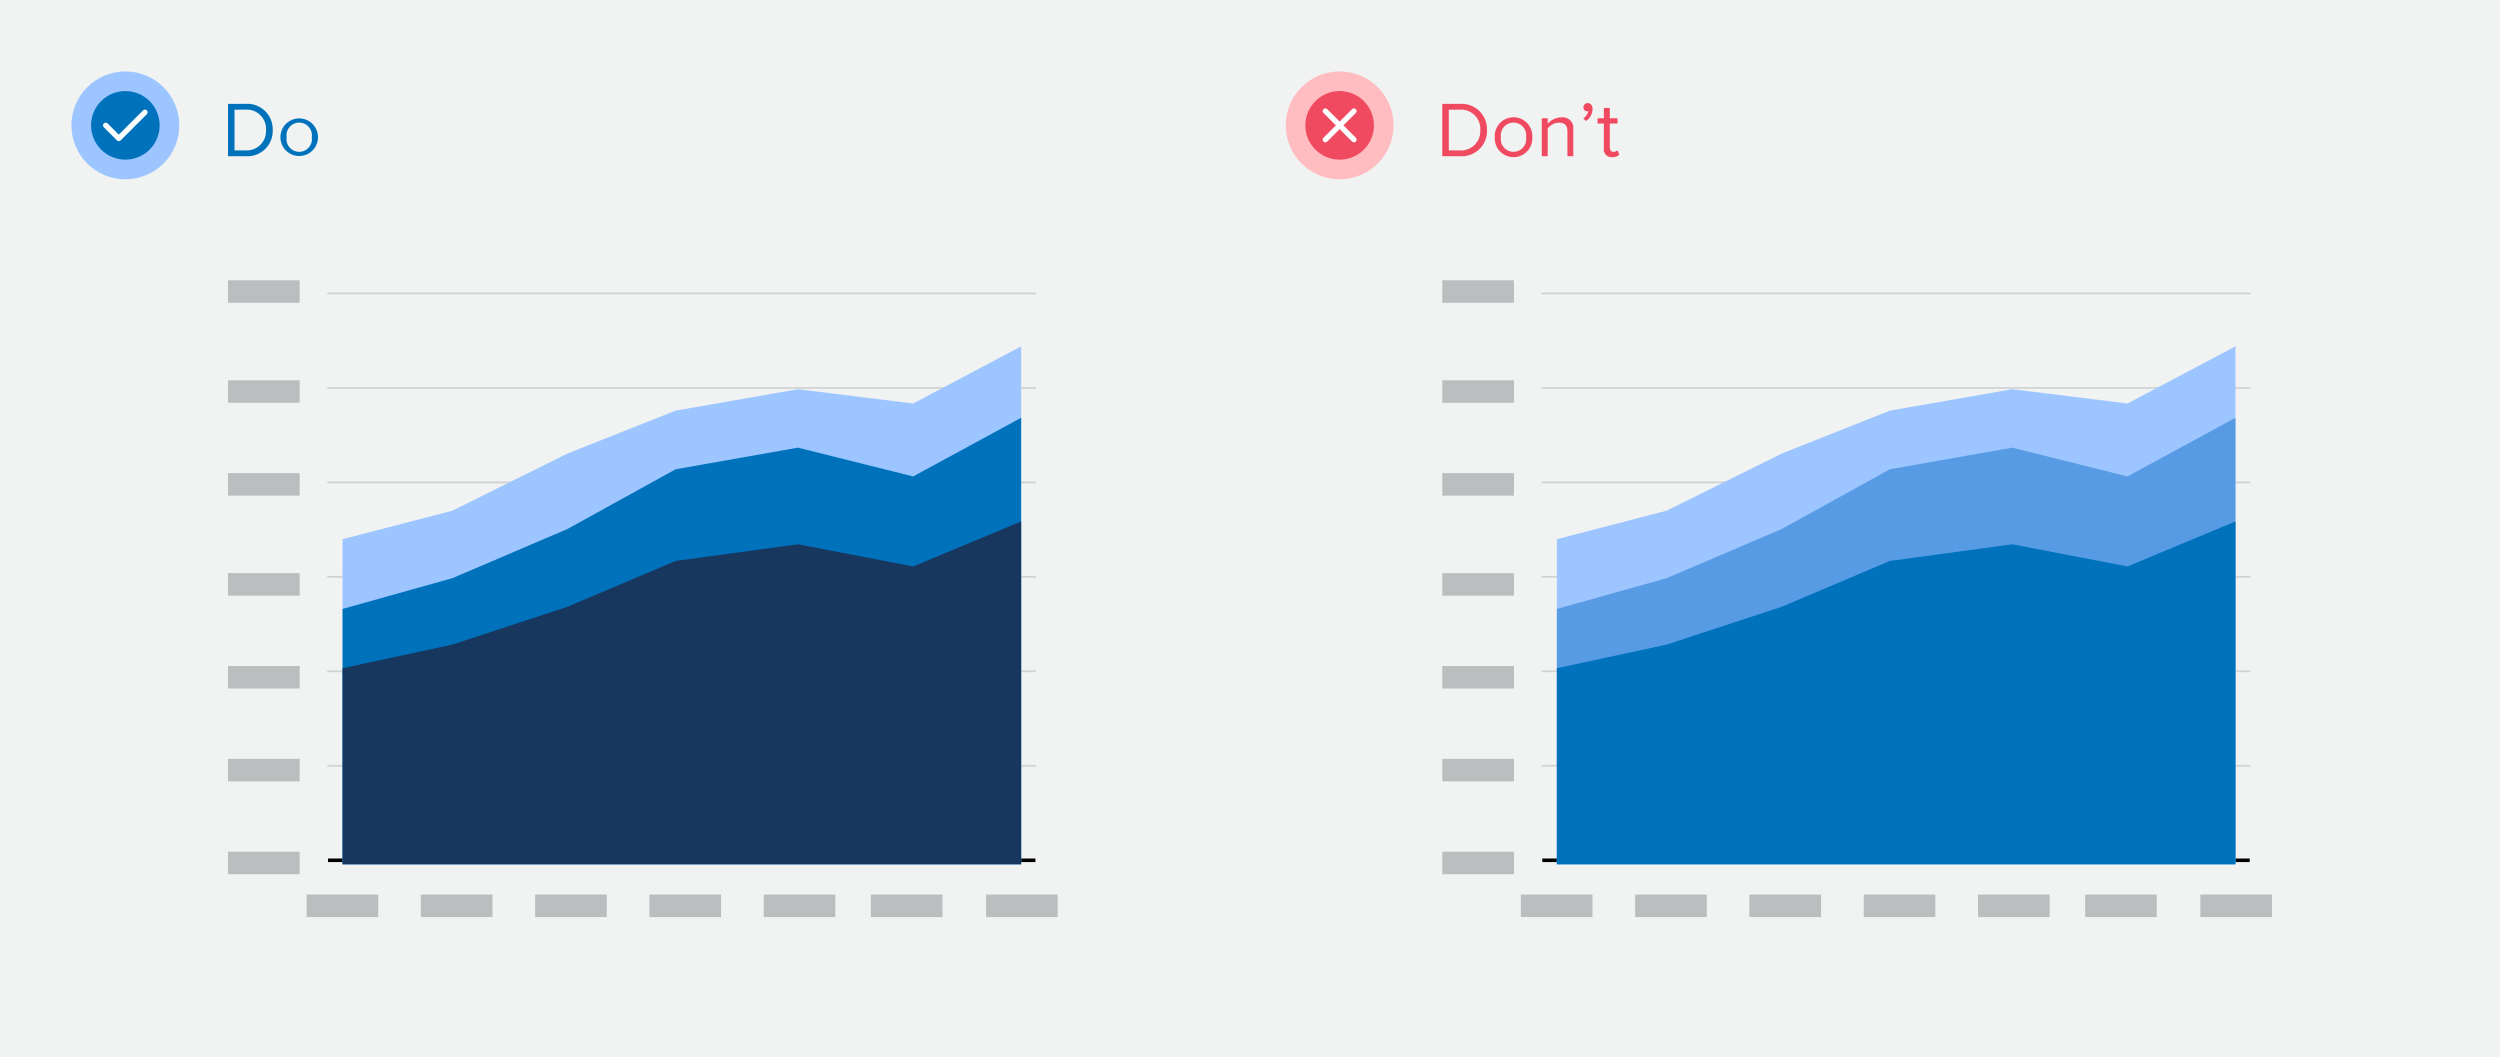 <svg xmlns="http://www.w3.org/2000/svg" width="350" height="148" viewBox="0 0 350 148"><rect width="350" height="148" fill="#f1f2f2"/><path d="M31.92,21.87V14.54h2.5a3.56,3.56,0,0,1,3.76,3.67,3.54,3.54,0,0,1-3.76,3.66Zm5.32-3.66a2.69,2.69,0,0,0-2.82-2.86H32.83v5.71h1.59A2.7,2.7,0,0,0,37.24,18.21Z" fill="#0072bc"/><path d="M39.26,19.21a2.63,2.63,0,1,1,5.26,0,2.63,2.63,0,1,1-5.26,0Zm4.39,0a1.78,1.78,0,1,0-3.52,0,1.78,1.78,0,1,0,3.52,0Z" fill="#0072bc"/><circle cx="17.55" cy="17.55" r="7.55" fill="#9dc5ff"/><circle cx="17.55" cy="17.55" r="4.8" fill="#0072bc"/><polyline points="14.8 17.55 16.63 19.38 20.29 15.72" fill="none" stroke="#fff" stroke-linecap="round" stroke-linejoin="round" stroke-width="0.75"/><path d="M201.92,21.87V14.54h2.5a3.56,3.56,0,0,1,3.76,3.67,3.54,3.54,0,0,1-3.76,3.66Zm5.32-3.66a2.69,2.69,0,0,0-2.82-2.86h-1.59v5.71h1.59A2.7,2.7,0,0,0,207.24,18.21Z" fill="#ef4a60"/><path d="M209.27,19.21a2.63,2.63,0,1,1,5.25,0,2.63,2.63,0,1,1-5.25,0Zm4.38,0a1.78,1.78,0,1,0-3.52,0,1.78,1.78,0,1,0,3.52,0Z" fill="#ef4a60"/><path d="M219.44,21.87V18.4c0-.95-.48-1.23-1.19-1.23a2.06,2.06,0,0,0-1.57.82v3.88h-.83V16.56h.83v.77a2.58,2.58,0,0,1,1.9-.9,1.5,1.5,0,0,1,1.68,1.71v3.73Z" fill="#ef4a60"/><path d="M222.07,16.93l-.42-.35a1.65,1.65,0,0,0,.71-1l-.15,0a.53.53,0,0,1-.53-.56.6.6,0,0,1,.59-.59c.37,0,.69.3.69.84A2.14,2.14,0,0,1,222.07,16.93Z" fill="#ef4a60"/><path d="M224.54,20.76V17.29h-.88v-.73h.88V15.11h.83v1.45h1.08v.73h-1.08v3.29c0,.4.18.68.53.68a.75.75,0,0,0,.56-.23l.24.63a1.32,1.32,0,0,1-1,.34A1.08,1.08,0,0,1,224.54,20.76Z" fill="#ef4a60"/><circle cx="187.55" cy="17.55" r="7.55" fill="#ffbcc1"/><circle cx="187.55" cy="17.55" r="4.8" fill="#ef4a60"/><line x1="189.55" y1="15.55" x2="185.55" y2="19.55" fill="none" stroke="#fff" stroke-linecap="round" stroke-linejoin="round" stroke-width="0.75"/><line x1="189.55" y1="19.55" x2="185.55" y2="15.55" fill="none" stroke="#fff" stroke-linecap="round" stroke-linejoin="round" stroke-width="0.75"/><line x1="144.96" y1="120.44" x2="45.92" y2="120.44" fill="none" stroke="#000" stroke-miterlimit="10" stroke-width="0.5"/><line x1="144.96" y1="107.21" x2="45.92" y2="107.21" fill="none" stroke="#d0d2d3" stroke-linecap="round" stroke-linejoin="round" stroke-width="0.25"/><line x1="144.96" y1="93.98" x2="45.92" y2="93.98" fill="none" stroke="#d0d2d3" stroke-linecap="round" stroke-linejoin="round" stroke-width="0.25"/><line x1="144.96" y1="80.76" x2="45.92" y2="80.76" fill="none" stroke="#d0d2d3" stroke-linecap="round" stroke-linejoin="round" stroke-width="0.25"/><line x1="144.96" y1="67.53" x2="45.92" y2="67.53" fill="none" stroke="#d0d2d3" stroke-linecap="round" stroke-linejoin="round" stroke-width="0.25"/><line x1="144.96" y1="54.31" x2="45.92" y2="54.31" fill="none" stroke="#d0d2d3" stroke-linecap="round" stroke-linejoin="round" stroke-width="0.25"/><line x1="144.96" y1="41.08" x2="45.92" y2="41.08" fill="none" stroke="#d0d2d3" stroke-linecap="round" stroke-linejoin="round" stroke-width="0.25"/><rect x="58.92" y="125.24" width="10.03" height="3.15" fill="#bbbdbf"/><rect x="42.92" y="125.24" width="10.03" height="3.15" fill="#bbbdbf"/><rect x="31.92" y="119.24" width="10.03" height="3.15" fill="#bbbdbf"/><rect x="31.92" y="106.24" width="10.03" height="3.15" fill="#bbbdbf"/><rect x="31.92" y="93.24" width="10.03" height="3.15" fill="#bbbdbf"/><rect x="31.92" y="80.24" width="10.03" height="3.15" fill="#bbbdbf"/><rect x="31.92" y="66.24" width="10.03" height="3.15" fill="#bbbdbf"/><rect x="31.92" y="53.24" width="10.03" height="3.15" fill="#bbbdbf"/><rect x="31.92" y="39.24" width="10.03" height="3.15" fill="#bbbdbf"/><rect x="90.92" y="125.24" width="10.03" height="3.15" fill="#bbbdbf"/><rect x="74.92" y="125.24" width="10.03" height="3.15" fill="#bbbdbf"/><rect x="121.92" y="125.24" width="10.03" height="3.15" fill="#bbbdbf"/><rect x="106.92" y="125.24" width="10.03" height="3.15" fill="#bbbdbf"/><rect x="138.05" y="125.24" width="10.03" height="3.15" fill="#bbbdbf"/><polygon points="142.96 48.49 142.96 121 47.96 121 47.96 75.49 63.34 71.49 79.46 63.49 94.58 57.49 111.71 54.49 127.84 56.49 142.96 48.49" fill="#9dc5ff"/><polygon points="142.96 58.49 142.96 121 47.96 121 47.96 85.25 63.34 80.94 79.46 74.05 94.58 65.7 111.71 62.67 127.84 66.7 142.96 58.49" fill="#0072bc"/><polygon points="142.96 73 142.96 121 47.96 121 47.96 93.55 63.34 90.24 79.46 84.94 94.58 78.53 111.71 76.2 127.84 79.3 142.96 73" fill="#18375f"/><line x1="314.96" y1="120.44" x2="215.92" y2="120.44" fill="none" stroke="#000" stroke-miterlimit="10" stroke-width="0.5"/><line x1="314.96" y1="107.21" x2="215.92" y2="107.21" fill="none" stroke="#d0d2d3" stroke-linecap="round" stroke-linejoin="round" stroke-width="0.25"/><line x1="314.96" y1="93.98" x2="215.92" y2="93.98" fill="none" stroke="#d0d2d3" stroke-linecap="round" stroke-linejoin="round" stroke-width="0.25"/><line x1="314.96" y1="80.76" x2="215.92" y2="80.76" fill="none" stroke="#d0d2d3" stroke-linecap="round" stroke-linejoin="round" stroke-width="0.25"/><line x1="314.96" y1="67.53" x2="215.92" y2="67.53" fill="none" stroke="#d0d2d3" stroke-linecap="round" stroke-linejoin="round" stroke-width="0.25"/><line x1="314.96" y1="54.31" x2="215.92" y2="54.31" fill="none" stroke="#d0d2d3" stroke-linecap="round" stroke-linejoin="round" stroke-width="0.25"/><line x1="314.96" y1="41.08" x2="215.92" y2="41.08" fill="none" stroke="#d0d2d3" stroke-linecap="round" stroke-linejoin="round" stroke-width="0.25"/><rect x="228.92" y="125.24" width="10.03" height="3.15" fill="#bbbdbf"/><rect x="212.92" y="125.24" width="10.03" height="3.15" fill="#bbbdbf"/><rect x="201.92" y="119.24" width="10.03" height="3.15" fill="#bbbdbf"/><rect x="201.92" y="106.24" width="10.03" height="3.15" fill="#bbbdbf"/><rect x="201.92" y="93.24" width="10.03" height="3.15" fill="#bbbdbf"/><rect x="201.92" y="80.24" width="10.03" height="3.15" fill="#bbbdbf"/><rect x="201.92" y="66.24" width="10.03" height="3.15" fill="#bbbdbf"/><rect x="201.92" y="53.24" width="10.03" height="3.15" fill="#bbbdbf"/><rect x="201.92" y="39.24" width="10.03" height="3.15" fill="#bbbdbf"/><rect x="260.92" y="125.24" width="10.03" height="3.15" fill="#bbbdbf"/><rect x="244.92" y="125.24" width="10.03" height="3.15" fill="#bbbdbf"/><rect x="291.92" y="125.24" width="10.03" height="3.15" fill="#bbbdbf"/><rect x="276.92" y="125.24" width="10.03" height="3.15" fill="#bbbdbf"/><rect x="308.05" y="125.24" width="10.03" height="3.15" fill="#bbbdbf"/><polygon points="312.96 48.49 312.96 121 217.96 121 217.96 75.49 233.34 71.49 249.46 63.49 264.58 57.49 281.71 54.49 297.84 56.49 312.96 48.49" fill="#9dc5ff"/><polygon points="312.96 58.49 312.96 121 217.96 121 217.96 85.25 233.34 80.94 249.46 74.05 264.58 65.7 281.71 62.67 297.84 66.7 312.96 58.49" fill="#589be5"/><polygon points="312.96 73 312.96 121 217.96 121 217.96 93.55 233.34 90.24 249.46 84.94 264.58 78.53 281.71 76.2 297.84 79.3 312.96 73" fill="#0072bc"/></svg>